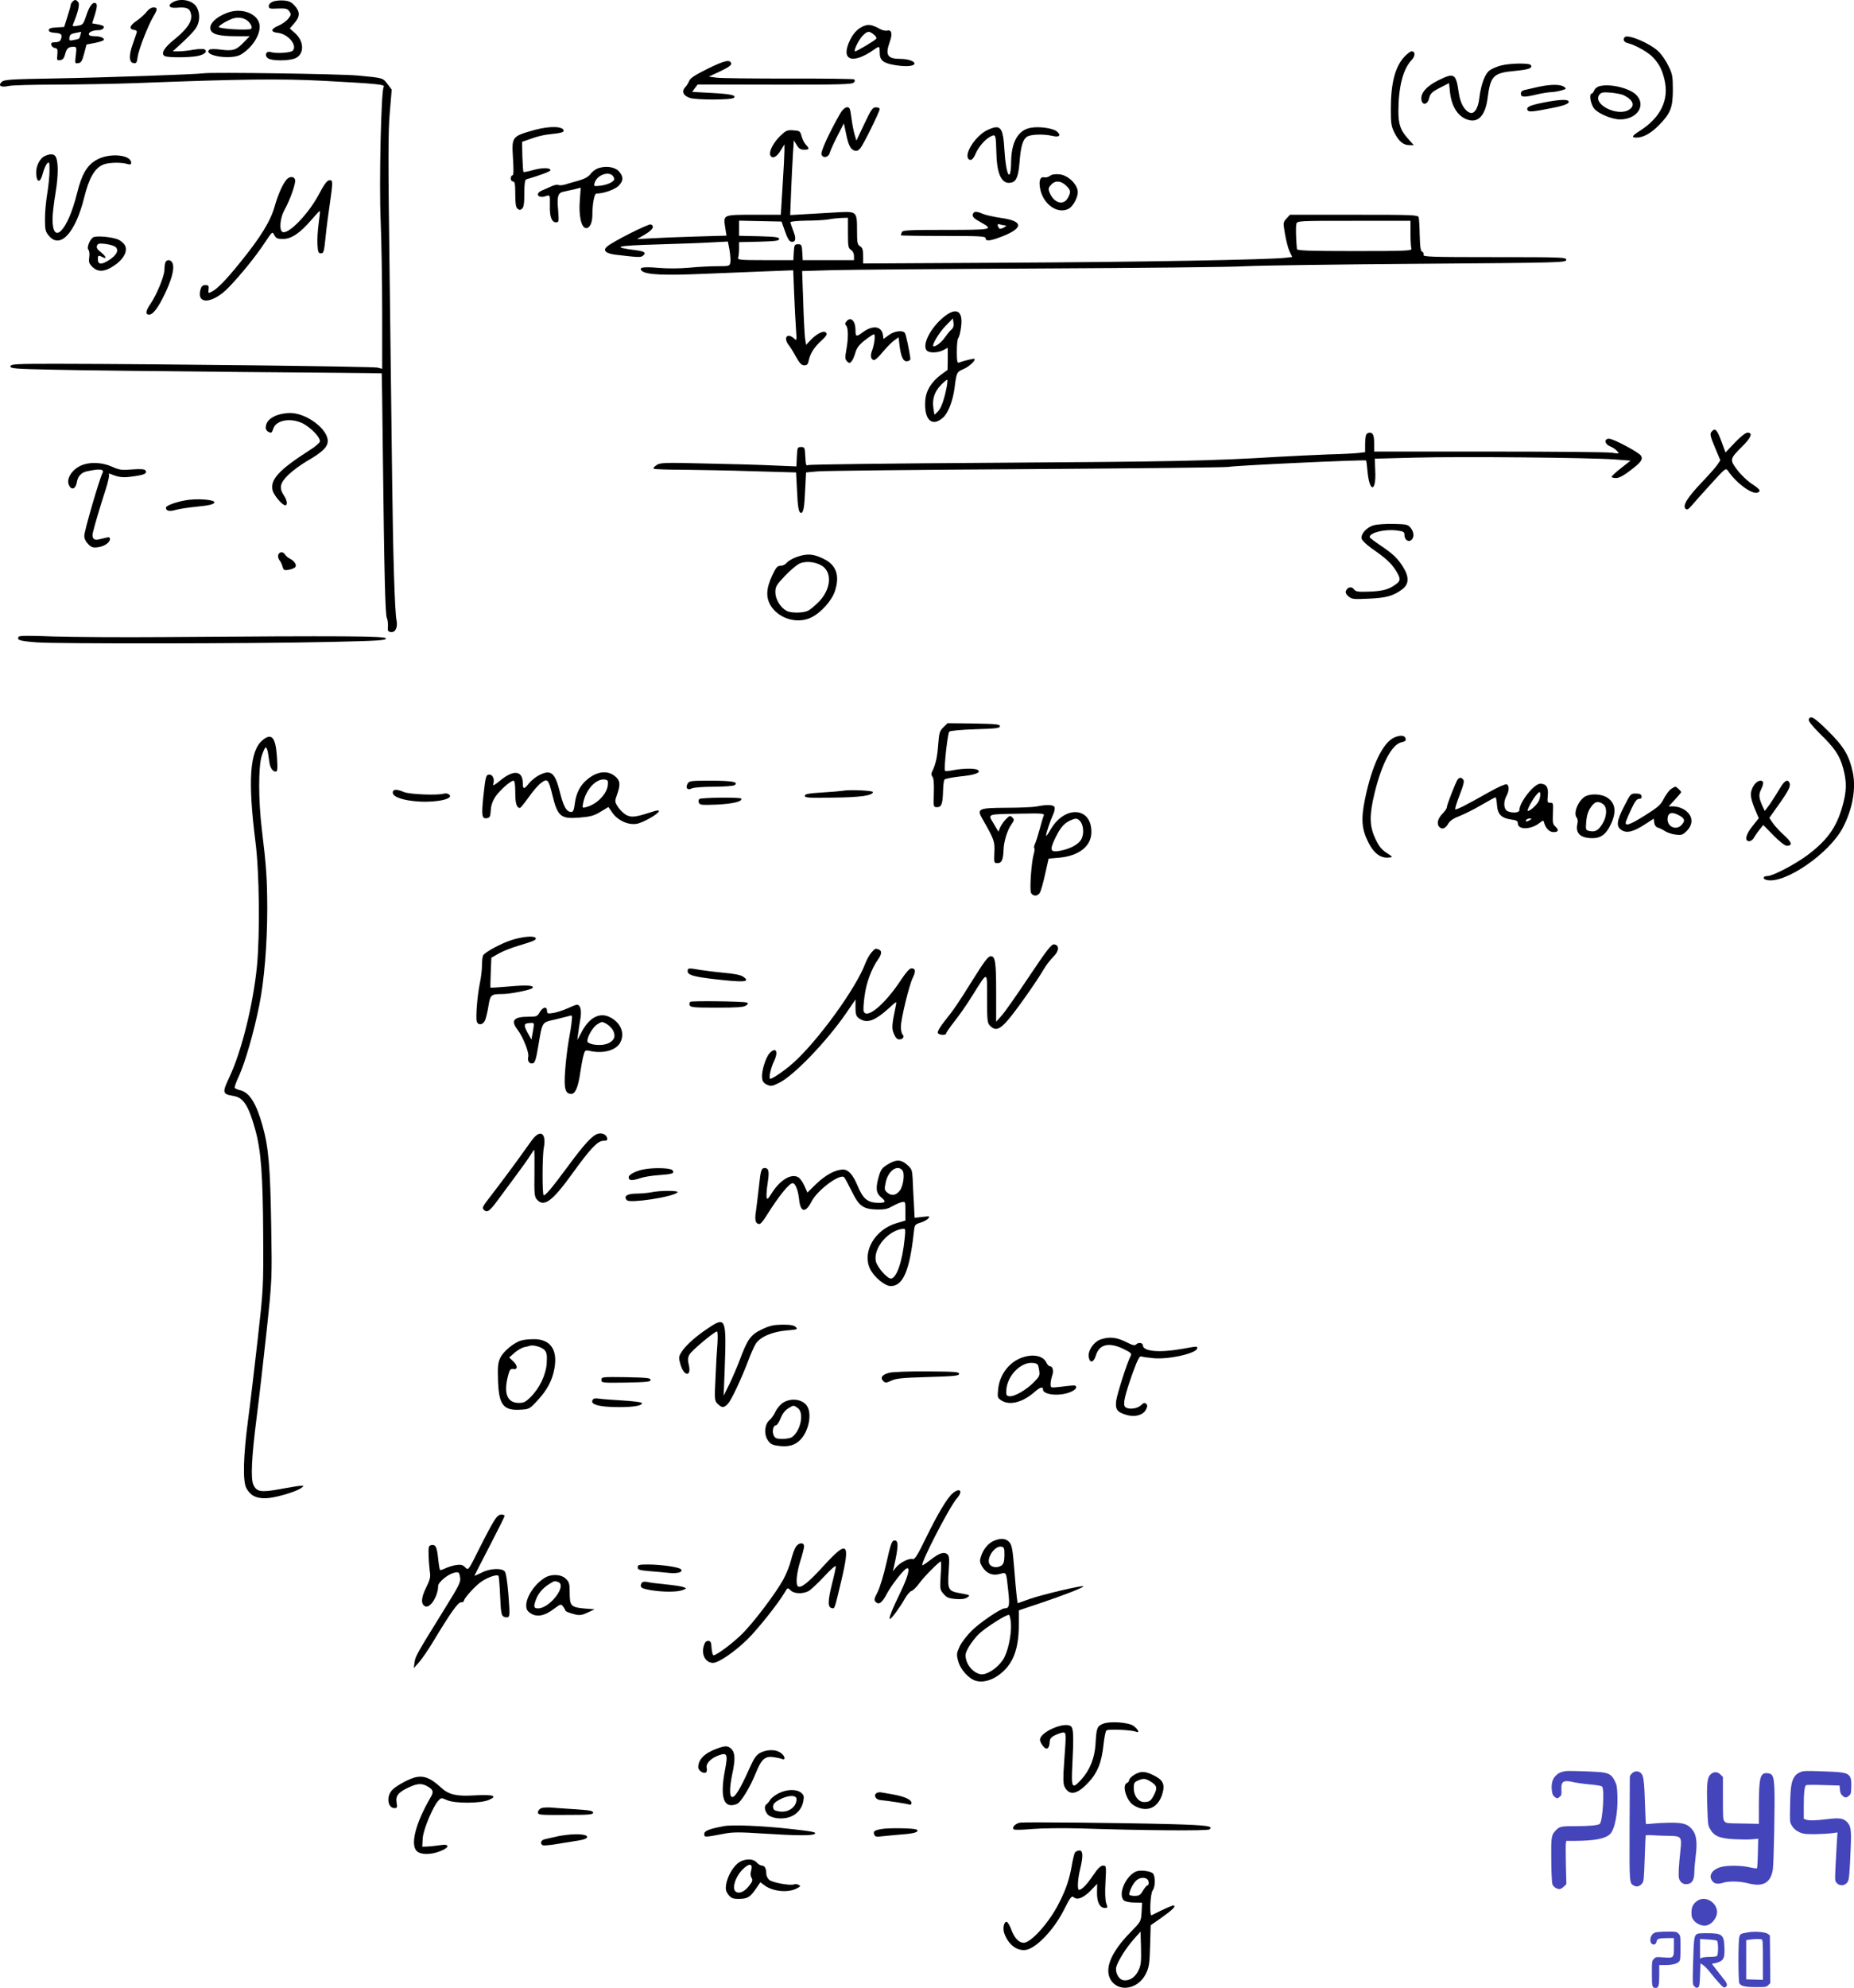<svg height="1313.63pt" preserveAspectRatio="xMidYMid meet" viewBox="0 0 1226.024 1313.63" width="1226.024pt" xmlns="http://www.w3.org/2000/svg"><g transform="matrix(.1 0 0 -.1 -24.265 1323.927)"><path d="m722 13228c-7-7-12-17-12-22 0-6-10-41-22-78l-21-67-51-3c-37-2-51-7-51-18 0-10 13-16 43-18 42-3 49-12 36-46-4-10-18-16-36-16-23 0-29-4-26-17 2-10 12-19 23-21 17-2 20-9 17-43-4-38-3-40 19-37 17 2 25 12 32 38 10 39 21 50 55 50 21 0 22-3 16-56-7-54-6-56 16-52 19 2 26 14 39 63l16 60 52 10c28 5 55 14 60 18 12 13-19 27-59 27-26 0-38 5-38 14 0 14 29 26 67 26 22 0 40 17 29 27-3 3-21 9-40 12l-34 6 19 60c12 39 15 63 8 70-18 18-44-11-65-76-20-61-23-64-58-70-31-5-36-4-30 10 34 83 45 132 34 146-15 18-22 19-38 3zm52-220c-8-28-3-24-42-33-31-6-33-5-30 17 2 18 11 24 38 29 19 4 36 7 38 8 2 0 0-9-4-21z"/><path d="m1390 13227c-42-21-32-43 19-39 70 6 89-3 97-43 9-47-25-97-111-167-67-53-90-93-64-109 18-11 160-11 218 0 47 10 69 30 46 44-8 4-41 3-72-2-31-6-75-11-97-11h-41l63 58c34 31 74 72 87 91 29 40 33 97 10 140-23 46-102 65-155 38z"/><path d="m2048 13229c-17-7-28-18-28-30 0-17 7-19 61-16 52 2 63-1 75-19 13-19 12-24-7-48-12-16-42-37-66-47-52-22-52-42-2-47 67-7 131-84 97-118-14-14-110-20-145-9-31 10-44-22-18-41 25-18 136-18 180 0 61 26 60 112-1 166l-35 31 30 35c38 43 39 75 3 115-21 24-38 32-72 35-25 2-57-1-72-7z"/><path d="m1212 13161c-12-16-41-42-64-58-48-32-55-56-20-61 17-3 22-8 18-20-3-9-15-43-26-76-26-72-24-120 6-124 18-3 22 3 27 41 7 50 66 201 102 264 31 52 31 63 2 63-14 0-32-12-45-29z"/><path d="m1749 13156c-76-27-124-74-115-110 8-33 56-46 170-46h90l-35-36c-53-56-74-63-154-53-44 6-73 5-79-1-40-40 149-68 210-31 71 43 124 122 124 184 0 80-111 129-211 93zm148-73c11-16 13-27 6-34-12-12-213-1-213 12 0 12 69 51 104 59 41 9 83-6 103-37z"/><path d="m5965 13071c-42-13-75-44-100-94-67-135 11-168 157-66 36 26 38 25 38-19 0-53 24-71 107-84 71-11 123-6 123 12 0 15-45 30-90 30-89 0-105 24-74 111 20 55 13 84-17 76-11-3-35 3-52 13-41 23-67 29-92 21zm56-60c16-13 21-23 14-30-14-14-127-81-137-81-14 0 21 73 49 103 32 32 43 33 74 8z"/><path d="m10987 12994c-15-15-6-34 21-40 52-13 139-63 170-98 40-46 56-78 72-145 31-133-26-250-166-338-50-32-55-43-19-43 43 0 93 27 144 78 80 80 96 119 96 237 0 90-3 106-29 158-15 32-44 75-64 94-53 54-203 118-225 97z"/><path d="m9533 12868c-64-67-93-175-93-350 0-96 3-114 25-158 29-56 58-80 98-80h29l-37 41c-52 58-65 96-65 186 1 160 31 276 87 335 26 27 26 58 0 58-7 0-27-15-44-32z"/><path d="m4922 12785c-84-42-115-62-122-81-6-14-17-32-26-41-26-27-13-57 31-71 43-14 277-14 291 1 17 17-22 25-147 32l-129 7 18 25 18 24 510-1c434-1 513 2 523 14 8 10 9 16 1 21-5 3-201 6-435 5-234 0-448 2-475 6l-50 7 75 35c53 25 75 41 73 51-6 30-43 21-156-34z"/><path d="m10167 12806c-27-7-61-22-75-33-30-22-57-96-67-183-7-65-33-106-61-96-37 13-65 63-75 133-18 127-29 134-136 81-76-38-116-83-111-125 4-41 39-38 50 3 9 37 19 46 84 79l49 25 6-58c11-103 58-171 129-187 63-14 106 38 120 146 19 148 37 167 184 180 90 9 114 18 102 38-10 15-139 13-199-3z"/><path d="m1590 12755c-45-7-637-28-982-34-306-5-339-8-355-24-25-25-3-37 46-26 20 5 162 9 316 9 154 1 390 5 525 10 701 27 961 30 1245 15 352-19 408-24 395-40-17-20-31-638-20-885 5-124 10-395 10-602v-376l-32 8c-31 7-1428 24-2123 25-271 0-300-2-303-16-3-15 25-18 285-23 158-4 711-10 1228-15 517-4 941-8 942-9s4-228 7-504c10-838 16-1092 27-1113 5-11 8-36 7-55-3-29 0-35 19-38 30-4 47 30 38 77-12 60-23 419-29 921-3 261-11 881-17 1377-10 735-10 930 1 1056l13 154-28 37c-31 41-27 40-195 56-118 11-966 23-1020 15z"/><path d="m10410 12664c-36-8-75-17-87-20-15-3-23-12-23-24 0-24 21-25 105-5 33 8 74 14 90 15 17 0 48 5 70 11 37 10 38 12 20 25-24 17-90 17-175-2z"/><path d="m10825 12671c-17-3-34-15-40-29-5-12-13-22-17-22-19 0-7-70 17-99 29-34 118-71 171-71 112 0 174 92 108 161-42 44-167 76-239 60zm157-62c61-31 74-67 36-93-76-53-251 36-197 100 11 13 25 15 76 11 35-4 73-11 85-18z"/><path d="m10447 12561c-90-18-115-30-102-51 8-12 35-10 164 16 82 16 115 30 106 45-9 13-67 10-168-10z"/><path d="m5798 12488c-71-124-129-250-123-269 9-28 47-21 55 11 7 23 30 72 75 159l18 35 14-65c15-77 30-107 56-115 15-5 26 0 40 17 21 26 127 241 127 258 0 6-11 11-25 11-22 0-31-13-77-110l-52-110-12 40c-6 21-15 65-19 96s-9 63-12 71c-10 27-41 13-65-29z"/><path d="m3780 12381c-153-43-154-43-145-188 5-81 4-113-4-113-6 0-11-9-11-20s7-20 15-20c12 0 15-16 15-84 0-62 4-87 15-96 12-10 18-10 30 0 11 9 15 35 15 102 0 62 4 90 13 92 99 29 162 53 160 61-4 17-54 17-116 0-32-9-61-15-63-12-2 2-5 48-7 101l-2 98 35 12c71 26 106 34 173 41 45 4 67 11 67 20 0 30-91 33-190 6z"/><path d="m6775 12381c-79-35-160-160-127-193 14-14 30-2 46 35 18 43 62 95 97 113 37 19 37 18 41-116 4-140 38-202 100-187 32 8 45 41 53 137 8 101 21 146 48 165 24 17 109 20 170 6 45-11 60 4 28 30-26 21-114 34-171 24-84-14-129-92-131-225-2-147-34-92-44 75-9 155-25 175-110 136z"/><path d="m5402 12341c-44-43-75-102-66-126 11-28 42-16 68 28l26 42v-40c0-22-5-127-12-232l-12-193h-177c-206 0-204 1-191-83l9-55-206-6c-113-3-246-9-296-12l-90-5 53 31c51 30 66 55 38 66-15 6-260-118-290-147-28-26-7-45 57-53 154-18 167-19 182-6 22 18 10 28-43 35-173 22-140 31 143 39 127 4 282 9 346 13l115 6 11-57c5-32 8-69 5-82-4-23-8-24-86-24-44 0-128-4-186-10-64-6-144-6-205-1-98 9-131 3-109-19 27-27 149-32 419-20 149 6 340 14 426 17l157 6 6-149c3-82 9-187 12-234 6-84 6-85-13-67-45 40-72 4-35-44 11-13 33-49 49-79 24-42 36-55 54-55s25 7 29 30c10 47 35 87 79 128 42 38 48 51 32 61s-57-11-94-48l-34-36-7 47c-3 27-9 136-12 244l-7 197 204 6c112 3 731 8 1374 11 644 3 1253 9 1355 15 102 5 620 12 1153 16 929 7 967 8 967 26 0 17-21 18-475 18-416 0-474 2-469 15 3 8 0 17-8 20-11 4-15 30-17 108-1 56-4 110-7 120-5 16-34 17-428 17h-423l-23-25c-22-24-23-26-10-102 7-43 21-95 30-115l18-37-42-5c-98-13-1002-29-1863-33l-933-5v51c0 40-4 53-20 63-18 11-20 24-20 103 0 128-1 128-131 121-57-3-151-9-208-12l-103-6 6 154c3 84 9 195 12 246l6 94 19-31c14-24 26-31 49-31 35 0 37 6 11 34-11 12-23 37-28 56-9 33-12 35-54 38-41 3-49-1-87-37zm448-641c0-89 2-101 20-112 12-8 20-24 20-40v-28h-169-170l-3 53c-3 48-5 52-28 52s-25-4-28-52l-3-53h-186c-165 0-184 2-179 16 3 9 6 35 6 60v43l133 3c109 3 132 6 132 18s-23 15-132 18l-133 3v50 50l141-3 140-3 23-65c15-44 28-66 40-68 30-6 36 18 15 70-10 27-19 53-19 58 0 6 44 10 103 11 56 0 122 4 147 8 25 5 64 9 88 10l42 1zm3720-4c0-46 3-91 6-100 6-14-32-16-375-16-298 0-381 3-382 13-7 74-8 146-4 165 5 22 5 22 380 22h375z"/><path d="m543 12210c-37-15-64-68-61-120 4-62 28-60 44 4 7 27 20 56 28 65 15 14 16 9 16-49 0-36-7-103-15-150s-15-122-15-167c0-73 3-85 26-112 75-90 176 20 234 255 31 126 69 192 124 215 34 15 119 17 159 5 21-6 27-5 27 8 0 51-134 66-219 24-70-35-107-95-140-230-60-243-161-347-161-166 0 29 9 107 20 173 20 120 19 215-2 243-12 14-33 15-65 2z"/><path d="m4203 12129c-18-5-42-22-54-38-15-20-38-33-82-46-34-9-75-21-90-26-15-4-34-6-43-2-8 3-29-1-47-10-18-8-44-20-59-26-39-15-37-44 2-43 3 0 15 3 28 7 22 6 22 5 21-63-2-76 12-112 41-112 18 0 19 5 14 74-9 100-2 122 38 129 18 4 51 11 72 16l39 10-6-82c-8-102 9-180 39-185 25-4 44 33 44 86 0 74 13 142 26 142 47 0 121 26 146 50 34 34 35 60 5 95-25 30-82 40-134 24zm97-59c9-16 6-22-15-36-14-9-46-19-71-22-45-5-46-4-39 19 16 55 102 82 125 39z"/><path d="m7186 12077c-11-8-27-12-37-10-30 8-40-28-25-88 25-97 117-156 186-119 28 15 60 73 60 109 0 50-63 112-120 118-30 3-51 0-64-10zm106-64c33-31 34-44 11-84-30-51-94-30-121 41-8 20-6 30 11 48 27 30 65 28 99-5z"/><path d="m2138 12053c-26-30-56-98-78-174-27-99-92-205-229-374-87-108-150-174-184-191-28-15-28-15-25 13 3 24-1 28-21 28-19 0-26-7-33-30-27-103 83-93 188 16 81 84 180 207 236 292 52 78 52 78 65 52 11-21 21-25 57-25 55 0 112 38 186 124 30 35 56 63 58 61s-2-38-8-82c-6-43-10-105-8-138 3-52 6-60 23-60 18 0 21 11 31 110 6 61 19 159 28 219 21 146 21 158-5 154-14-2-34-29-67-92-71-135-213-279-245-247-19 19-10 94 16 141 38 68 78 181 71 202-7 23-36 23-56 1z"/><path d="m6676 11825c-6-17 5-29 58-58 80-45 69-47-237-47-251 0-286-2-291-16-3-9-6-18-6-20s126-4 280-4c242 0 280-2 280-15 0-19 23-19 78 0 174 61 183 112 24 134-48 7-102 19-120 27-42 18-58 18-66-1zm212-75c12-1 10-5-8-15-19-10-27-10-32-2-13 20-9 30 8 23 9-3 23-6 32-6z"/><path d="m859 11671c-24-15-44-70-32-82 6-6 9-28 6-49-5-32-1-43 20-64 37-37 82-34 143 7 63 41 93 97 73 134-8 15-28 32-44 39-43 18-146 27-166 15zm149-65c22-22 5-54-45-86s-73-30-73 6c0 27 3 28 31 14 31-17 23 6-12 33-23 18-30 30-25 42 5 15 15 17 58 12 29-4 58-13 66-21z"/><path d="m1336 11504c-3-9-6-31-6-49 0-39-51-163-91-222-34-49-37-73-10-73 26 0 61 47 105 140s61 158 52 193c-7 30-40 37-50 11z"/><path d="m6467 11130c-81-74-127-176-95-208 17-17 73-15 108 3l30 16v-73l-1-73-45-33c-60-45-96-101-102-162-12-131 41-187 115-122 35 29 66 110 78 197 13 104 14 106 61 126 39 18 80 57 70 67-4 3-71-13-102-25-11-4-14 9-14 74 0 43 4 83 10 89 5 5 14 38 18 72 16 116-38 137-131 52zm66-70c-10-8-29-32-43-52-21-32-66-65-76-56-9 10 41 92 82 134l48 49 4-30c3-20-2-34-15-45zm-28-367c-15-84-38-153-60-173l-23-22-7 45c-9 59 8 109 51 153 19 19 37 34 40 34s2-17-1-37z"/><path d="m5840 11115c-10-12-10-19-2-27 15-15 15-87 1-163-9-49-8-60 5-74 14-13 18-13 29-1 8 8 19 34 26 58 9 32 24 52 62 82 28 22 55 40 61 40 11 0 3-69-14-112-12-32-5-58 16-58 7 0 33 24 57 54 24 29 58 63 74 75l30 21 6-52c10-80 25-110 52-106 13 2 21 9 20 18-7 54-29 157-36 168-14 21-71 14-108-14l-34-25-3 24c-8 61-66 70-133 21-43-32-49-31-49 12 0 63-31 94-60 59z"/><path d="m2063 10491c-43-20-63-45-63-79 0-17 18-32 36-32 3 0 10 13 15 29 22 61 136 72 213 21 55-37 98-87 94-109-2-9-32-35-68-57-201-129-261-193-245-264 7-32 64-100 84-100 17 0 13 32-9 65-33 50-26 82 29 136 27 26 81 66 120 89 106 61 141 95 141 135 0 80-142 185-249 185-33 0-73-8-98-19z"/><path d="m11560 10385c-11-13-7-31 23-102l36-86-21-31c-12-17-59-70-105-118-92-97-125-150-104-171 10-9 18-5 42 23 16 19 73 83 127 142 95 105 97 106 112 85 55-81 159-157 195-143 25 9 17 22-40 59-30 20-73 62-96 93-49 66-48 71 37 155 57 57 69 89 33 89-13 0-45-25-84-66l-62-65-23 63c-33 90-45 103-70 73z"/><path d="m9276 10364c-3-9-6-37-6-64v-49l-42-5c-24-3-115-8-203-10-88-3-239-11-335-16-436-27-722-32-1865-39-671-4-1228-11-1237-15-15-7-17 0-20 56-3 60-4 63-28 63s-25-3-28-64l-3-64-147 6c-81 4-283 10-449 13-277 7-304 6-328-10-15-10-24-20-20-24 3-4 90-7 193-7 103-1 314-5 468-10l281-8 6-116c5-114 11-151 27-151s22 37 27 151l6 116 76 7c42 4 668 11 1391 15 723 5 1322 11 1330 15 21 8 900 49 907 42 1-1 6-35 9-74 13-140 58-136 51 4l-3 82 270 7c302 8 1153 0 1316-12l105-8-62-49c-35-27-63-53-63-58 0-4 13-8 29-8 20 0 50 16 92 48 75 57 88 75 73 100-14 22-182 112-211 112-34 0-30-35 6-50 16-6 37-20 47-31 17-19 16-19-32-12-27 5-392 8-811 8h-763v47c0 59-7 78-30 78-10 0-21-7-24-16z"/><path d="m798 10170c-73-22-123-94-98-140 17-33 44-21 51 23 6 38 29 63 64 71 87 19 120 16 105-12-21-42-120-381-120-414 0-18 10-39 26-55 21-21 32-25 66-20 42 6 78 31 78 55 0 10-7 13-25 8-14-3-37-9-51-12-31-8-46 10-37 46 9 41 53 189 84 283 16 49 26 94 22 100-4 7 0 8 13 3 53-22 82-25 148-15 74 10 93 19 81 39-6 9-30 11-87 7-70-6-85-4-135 18-57 26-130 32-185 15z"/><path d="m1470 9933c-67-12-130-35-130-49 0-22 24-27 67-14 21 6 79 15 129 20 94 9 124 17 124 30 0 18-117 26-190 13z"/><path d="m9328 9768c-47-12-89-59-81-89 3-12 33-40 65-63 93-64 129-97 160-145 36-58 35-71-7-99-42-30-89-41-183-43-60-2-75 1-86 16-15 21-43 15-53-11-4-11 2-24 18-37 22-18 35-19 135-14 116 5 163 19 221 63 44 34 45 81 3 148-37 58-66 85-152 143-38 25-68 49-68 53 0 29 98 53 175 44 48-6 55-9 55-29 0-32 25-51 45-35 21 17 19 53-4 81-17 22-28 24-113 26-51 1-110-3-130-9z"/><path d="m2083 9574c-3-9-1-24 5-33 13-17 16-24 26-55 5-15 12-17 38-12 18 3 37 11 42 16 14 14-3 41-34 57-13 6-27 19-32 27-12 21-37 20-45 0z"/><path d="m5547 9569c-46-11-89-32-106-53-8-9-24-16-38-16-20 0-29-11-54-64-42-90-43-151-4-208 58-82 177-113 265-68 65 33 135 112 155 176 32 101 7 171-76 210-56 28-94 34-142 23zm123-64c76-39 72-152-8-238-26-27-59-55-74-63-33-17-115-18-145-1-40 22-73 77-73 122 0 37 7 49 63 108 34 36 78 73 97 82 39 17 95 13 140-10z"/><path d="m366 9031c-14-22 6-28 121-37 137-10 1411-9 1943 3 314 7 365 10 365 23 0 16-271 18-1465 9-283-2-615 0-736 4-157 6-224 6-228-2z"/><path d="m12204 8485c-4-10 20-41 72-93 100-97 132-145 155-229 25-91 24-154-6-257-39-136-100-220-227-316-83-62-231-140-267-140-30 0-35-19-6-26 118-30 419 177 506 349 63 122 86 255 64 362-24 111-58 169-162 272-93 92-118 107-129 78z"/><path d="m6481 8433c-25-25-28-38-34-113-6-82-16-130-39-177-8-16-8-26 1-37 8-9 11-46 9-107-3-94-3-94 22-94 29 0 37 23 39 110 1 33 5 65 9 72 4 6 51 15 104 21 97 9 143 26 116 43-18 12-94 11-158-1-29-6-55-8-58-5-9 9 17 248 28 259 6 6 78 13 173 16 135 4 162 7 162 20s-27 15-173 18l-173 2z"/><path d="m9464 8366c-77-34-149-184-195-408-27-133-22-199 23-287 36-72 82-105 135-99 28 3 28 3-15 31-34 22-51 43-75 95-39 84-40 154-4 302 48 196 115 321 178 334 22 4 30 11 27 23-4 23-34 26-74 9z"/><path d="m1978 8347c-84-71-97-266-46-672 26-201 30-607 10-820-25-252-100-557-180-729-52-110-50-117 26-130 64-10 98-63 142-220 39-139 51-304 53-691 2-355 1-365-36-695-21-184-49-425-64-535-32-242-36-405-11-451 27-49 64-68 131-66 59 2 193 41 231 67 20 15 20 15-3 15-13 0-74-10-137-22-128-23-156-18-177 32-17 42-10 184 22 435 17 132 47 393 67 580 36 340 36 340 30 700-6 379-17 512-57 654-42 151-88 223-151 236-15 4-30 10-33 15-3 4 10 41 29 81 40 88 97 285 132 459 34 165 54 409 54 650-1 196-6 271-36 520-23 191-23 409-1 483 10 31 22 57 27 57s12-17 15-37c3-21 8-51 10-67 6-34 22-56 41-56 12 0 13 18 8 98-9 130-35 160-96 109z"/><path d="m3809 8117c-22-11-52-35-67-53-33-42-42-43-42-3 0 85-58 94-146 23-43-35-54-41-49-25 9 30-3 61-25 61-24 0-26-8-41-143-13-128-10-150 23-145 20 3 23 10 26 52 2 34 12 62 32 92 30 43 99 104 119 104 7 0 11-28 11-78 0-72 9-102 31-102 4 0 30 32 58 71 27 39 64 82 83 95 41 31 48 23 73-79 35-144 55-161 180-151 71 6 95 12 138 38l53 32 27-39c37-51 103-81 160-72 42 7 147 67 147 84 0 6-14 5-32-1-118-38-144-42-177-28-18 7-44 31-59 52-25 39-25 40-9 86 22 62 21 88-4 113-50 50-123 45-192-12-47-38-74-90-83-158-7-56-13-64-38-55-23 9-40 46-61 129-32 128-59 151-136 112zm453-66c-5-59-73-128-144-146-26-7-26-7-17 36 19 84 84 152 139 147 22-3 25-7 22-37z"/><path d="m9882 8088c-12-16-72-168-72-185 0-7-13-26-30-43-32-33-39-70-16-89 18-15 38-6 57 27 11 18 35 34 75 49 32 13 97 45 144 73 47 27 88 50 92 50s8-23 10-51c4-61 29-87 96-96 33-4 42-10 42-25 0-44 86-43 144 3 25 19 25 19 31-3 11-35 35-58 61-58 32 0 37 14 13 36-18 16-20 28-17 89 3 66 2 70-18 69-19 0-20 4-16 49 5 53-10 77-50 77-41 0-138-123-138-175 0-18-50-21-81-5-23 13-25 63-4 100 18 32 19 69 1 76-8 3-56-18-108-47-161-91-226-124-232-118-3 3 10 45 29 94 26 66 32 92 24 102-14 16-24 16-37 1zm538-139c-11-26-57-69-74-69-10 0 34 83 58 108 18 20 22 21 24 7 2-9-2-30-8-46zm-60-129c-20-13-33-13-25 0 3 6 14 10 23 10 15 0 15-2 2-10z"/><path d="m4789 8059c-15-28 1-45 29-30 12 6 74 11 144 11 68 0 130 5 138 10 31 21-16 30-157 30-135 0-143-1-154-21z"/><path d="m11840 8048c-27-44-25-75 6-152l27-64-42-53c-45-56-54-99-21-99 10 0 25 10 31 23 7 12 23 36 37 53l25 31 67-68c40-41 76-69 88-69 40 0 35 22-17 69-28 25-62 62-75 81l-23 34 58 82c68 95 84 127 76 148-12 30-35 16-65-36-17-29-46-74-64-101l-35-47-13 27c-27 59-29 81-11 116 9 18 15 39 13 45-7 23-42 12-62-20z"/><path d="m11292 8024c-12-8-33-37-47-63-20-41-39-57-122-109-104-66-139-77-128-41 4 12 20 50 37 85 22 47 35 64 50 64 13 0 18 6 16 18s-13 17-38 17c-34 0-36-3-77-84-50-97-54-133-18-157 35-23 79-12 153 36l61 39 3-27c2-16 11-28 23-32 11-3 32-13 46-22 14-10 45-21 70-24 38-5 48-3 71 19 53 49 47 110-14 147-18 11-48 20-67 20h-34l42 45c22 24 41 47 41 49 0 7-31 36-38 36-4 0-18-7-30-16zm66-180c26-17 28-31 5-56-34-38-93-15-93 37 0 47 31 54 88 19z"/><path d="m2840 8001c0-29 71-53 176-59 126-7 237 21 193 49-8 5-22 6-33 3-39-12-225-5-262 11-50 21-74 19-74-4z"/><path d="m5815 8013c-11-2-72-7-135-11-92-6-115-10-115-22 0-13 26-15 188-12 181 2 262 14 262 37 0 10-160 17-200 8z"/><path d="m10734 7980c-49-19-91-113-65-144 7-8 9-25 5-40-15-63 19-96 100-96 56 0 91 27 122 94 38 82 29 141-28 176-34 21-96 25-134 10zm111-56c27-20 24-81-5-128-27-44-47-56-84-49-28 6-28 7-24 62 3 37 12 69 29 93 26 41 51 47 84 22z"/><path d="m4868 7959c-6-4-8-15-4-24 6-16 18-17 119-13 107 5 172 21 161 40-6 9-260 7-276-3z"/><path d="m7095 7909c-22-4-110-8-196-8-187-1-199-6-159-75 77-134 82-148 78-221-3-69-2-70 22-70 27 0 37 23 39 90 2 53 25 129 52 166 19 28 20 32 6 46s-18 13-42-11c-14-14-31-39-38-54l-12-29-32 54c-38 65-50 61 175 65 143 3 162 2 157-12-4-8-16-49-27-90s-25-85-31-97c-6-13-8-26-5-29 4-3 2-20-3-37-16-54-29-239-18-259 13-24 46-23 59 3 6 11 22 66 34 122l23 102 70 6c132 12 213 77 213 170 0 167-177 177-270 16-16-29-30-47-30-40 0 16 28 99 47 140 8 18 13 40 9 48-6 17-54 18-121 4zm288-94c24-24 30-81 12-119-17-36-75-67-145-80-59-10-66 3-37 68 36 78 61 110 99 129 41 20 53 21 71 2z"/><path d="m3623 7026c-69-23-170-77-185-100-4-6-8-35-8-64s-6-83-14-120c-17-80-29-232-20-255 10-27 43-20 55 11 6 15 16 57 22 94 12 74 17 78 94 78 50 0 184 27 196 39 18 18-35 22-154 11-67-6-123-9-123-8-1 2 0 47 2 100l4 98 51 29c29 16 86 38 127 50 101 30 122 39 115 51-10 17-86 10-162-14z"/><path d="m7046 6783c-80-120-161-236-181-257l-35-39v197c0 196-6 236-35 236-18 0-42-32-122-160-91-146-124-195-183-268-29-36-49-70-46-78 6-16 56-19 56-3 0 5 25 41 55 79s83 113 116 167c107 170 99 171 99-16 0-148 2-163 20-181 35-35 63-26 118 38 53 61 190 255 237 336 15 26 44 63 62 81 40 38 43 78 7 83-18 3-46-33-168-215z"/><path d="m6006 6945c-13-14-31-46-41-72-60-163-315-515-481-662-52-46-132-101-147-101-13 0 1 68 25 118 30 63 11 95-30 51-26-27-54-119-50-161 2-25 10-36 32-47 27-12 34-11 81 12 96 47 311 270 440 456l65 95v-50c0-55 5-66 37-83 46-24 97-3 181 73 55 50 55 51 49 21-27-129-29-152-13-188 10-25 21-37 35-37 25 0 37 18 22 33-6 6-11 29-11 50 0 51 55 277 79 325 21 42 18 62-9 62-12 0-35-26-66-72-106-163-229-267-250-213-3 8-1 54 6 102 11 87 46 181 90 243 24 34 26 56 4 64-22 9-23 9-48-19z"/><path d="m4790 6821c0-24 35-35 155-50 220-26 267-23 210 15-15 10-61 19-122 24-54 5-125 14-158 19-80 14-85 14-85-8z"/><path d="m4808 6619c-6-4-8-14-5-23 6-14 30-16 180-16 134 0 178 3 193 14 16 12 16 15 4 20-22 8-360 12-372 5z"/><path d="m3995 6575c-27-12-69-26-92-30-39-6-43-5-43 14 0 31-28 26-48-9-16-28-21-30-75-30-98 0-119-25-71-87 35-46 77-151 70-177-7-28 7-49 29-44 15 2 22 24 37 113 28 165 22 156 109 176 41 10 84 21 96 24 20 7 21 4 16-37-2-23-11-81-20-128-8-47-19-134-23-195-9-120 0-155 41-155 26 0 46 47 59 142 6 40 15 90 21 111 10 37 11 38 47 30 88-18 171 6 197 58 31 59 3 129-67 165-67 35-135 2-186-91l-32-60 6 45c3 25 10 69 15 98 9 56-1 93-24 91-7 0-34-11-62-24zm303-148c18-38 6-66-36-84-35-15-102-12-130 6-20 12 24 99 62 122 29 18 31 18 61 1 16-10 36-30 43-45zm-531-2-10-56-27 48c-27 51-24 61 26 62 20 1 20-2 11-54z"/><path d="m3760 5704c-19-26-46-63-60-83-32-47-168-229-227-305-39-50-43-60-31-72 21-21 38-10 88 58 25 34 79 107 120 162 42 56 86 118 99 139 12 20 24 37 26 37s3-69 2-154c-2-139 0-156 17-175 46-51 101-11 233 172 119 165 168 217 205 217 22 0 29 4 26 16-4 24-31 38-60 31-37-10-89-65-200-216-106-143-146-191-160-191-10 0-10 261 1 315 18 97-24 124-79 49z"/><path d="m6113 5544c-35-21-45-33-58-76-23-79-20-112 14-141 34-28 31-37-14-37-73 0-104 24-140 110-32 77-62 110-98 110-50-1-113-34-177-95l-58-57-20 45c-11 25-30 51-42 57-46 25-118-19-172-103-28-44-33-49-36-29-2 12 1 54 7 92 12 76 8 100-19 100-23 0-27-12-40-135-6-55-15-125-19-155-9-56-1-80 24-80 7 0 28 24 45 53 82 131 151 217 175 217 17 0 36-48 42-107 9-87 42-93 83-13 38 74 188 186 215 159 5-5 27-46 50-92 48-99 76-119 168-121 47-1 71 4 97 20 20 11 48 24 63 28 27 6 27 6 27-57v-64l-61-18c-142-43-226-189-173-301 26-54 98-114 137-114 81 0 125 102 152 351 6 55 7 56 44 68 21 6 45 19 52 28 13 15 10 16-38 10l-52-6-5 97c-3 53-7 126-8 160-3 58-6 67-36 93-40 36-74 37-129 3zm97-39c17-21 7-101-17-134-25-32-53-37-82-14-20 17-21 21-11 70 17 76 77 118 110 78zm15-452c-15-151-54-263-91-263-26 0-93 78-100 116-16 88 85 206 185 213 11 1 12-12 6-66z"/><path d="m4510 5513c-58-9-110-35-110-54 0-23 22-24 76-6 22 8 76 17 122 20 94 7 108 12 91 33-11 14-113 18-179 7z"/><path d="m4545 5359c-22-4-66-8-98-8-60-1-83-19-58-44 21-21 304 22 334 52 13 13-114 14-178 0z"/><path d="m4923 4460c-80-53-147-113-173-155-20-32-20-38-8-81 23-84 76-86 55-2-7 30-6 45 4 64 13 26 166 154 183 154 5 0 6-36 3-82-4-46-10-149-13-229-7-141-6-147 15-168 27-27 42-27 68 2 23 25 88 164 133 282 16 44 39 95 50 113 28 46 113 82 208 89 67 6 72 7 57 22-12 12-35 16-88 16-60-1-83-6-138-32-74-36-94-65-147-208-17-44-47-114-67-155l-37-75 7 175c12 341 8 351-112 270z"/><path d="m7520 4387c-43-15-82-70-78-112 5-46 32-44 47 5 22 75 85 91 180 46 53-26 59-31 50-49-22-40-88-247-95-294-7-58 5-76 67-94 54-17 109-3 129 33 11 22 12 30 2 40-9 9-17 7-35-10-26-25-88-30-105-9-14 17-2 73 50 220 32 88 46 116 57 112 7-3 46-8 85-12 106-8 286 34 286 67 0 13 1 13-100-5-154-27-260-17-260 25 0 15-30 19-42 6-11-11-23-9-70 15-62 31-110 36-168 16z"/><path d="m3688 4380c-49-15-117-72-137-114-16-34-18-59-15-149 5-162 35-201 148-194 58 3 61 5 113 61 64 69 98 132 112 212 23 124-28 195-138 193-31 0-68-4-83-9zm156-63c15-18 17-34 14-88-6-78-48-165-108-224-34-33-45-38-82-37-73 3-96 66-65 182 10 38 15 45 35 42 30-5 29 23-3 52l-25 24 35 31c19 17 48 33 63 37 15 3 32 7 37 9 23 9 81-8 99-28z"/><path d="m6960 4248c-66-41-109-111-117-191-5-52-4-56 22-73 54-35 140-13 219 56 36 32 56 38 56 16 0-24 56-39 118-32 57 6 107 32 101 51-4 11-9 11-106-1-63-7-63-7-63 19 0 14 5 38 10 53 12 31 5 64-14 64-7 0-18 11-24 25-25 55-121 61-202 13zm154-61c6-38 4-43-35-83-49-50-130-97-162-92-19 3-22 8-20 40 6 96 97 189 177 180 31-4 34-8 40-45z"/><path d="m6123 4167c-47-12-62-33-39-55 13-13 19-13 53 3 31 15 74 19 243 24 173 5 205 8 205 21s-30 15-210 16c-117 1-229-3-252-9z"/><path d="m4220 4120c0-20 4-20 163-18 136 3 162 5 162 18s-26 15-162 18c-159 2-163 2-163-18z"/><path d="m4167 3994c-33-34 30-54 170-54 99 0 159 11 149 28-3 5-61 12-128 16-68 4-137 9-153 12-17 3-33 2-38-2z"/><path d="m5422 3970c-18-11-40-37-50-57-9-21-27-47-40-58-33-28-39-91-13-132 16-25 29-33 65-38 70-11 116 2 153 41 56 60 77 175 40 225-32 42-102 51-155 19zm96-36c43-30 21-147-36-191-9-7-37-13-64-13-38 0-50 4-58 21-14 25-5 69 14 69 7 0 21 21 31 46 11 29 28 52 49 65 37 23 36 23 64 3z"/><path d="m6543 3371c-36-30-100-137-176-293-58-119-75-146-89-142-24 7-84-23-110-55l-21-26 6 25c33 145 33 185 0 178-13-2-24-36-48-145-18-81-44-166-59-195-23-45-25-53-12-66 21-21 43-4 74 56 29 54 108 157 130 166 26 11 10-52-39-154-57-117-82-180-71-180 10 1 66 77 97 132 14 26 35 50 45 53 11 3 35 27 54 54 33 44 129 141 140 141 3 0 3-42-1-93-5-88-5-94 19-121 20-24 34-30 80-34 40-3 63 0 78 11 20 14 18 15-42 26-86 15-90 22-82 146 6 84 4 102-9 113-22 18-55 7-112-38-27-21-51-37-53-35-13 13 179 386 229 443 42 47 20 73-28 33z"/><path d="m3509 3187c-15-23-59-106-98-184-71-143-71-143-92-122-18 18-28 20-63 15-22-4-54-14-70-22s-31-12-34-10c-2 3-8 37-12 76-8 77-17 94-46 88-16-3-19-12-17-68 1-36 5-84 8-107 6-35 2-52-25-107-34-68-35-111-4-123 33-12 84 70 84 135 0 25 67 80 108 88 29 6 31 4 37-29 6-32-3-50-107-218-176-284-189-306-194-346l-5-38 33 37c18 20 60 80 93 135 120 199 166 263 186 263 10 0 19 4 19 9 0 14 55 78 99 115 41 35 116 64 130 51 3-4 8-63 11-132 4-101 8-128 21-136 9-6 23-8 31-5 12 5 12 27 3 146-7 86-16 146-24 156-20 24-99 21-154-8-26-13-47-22-47-20 0 1 45 89 100 195s100 196 100 201c0 4-10 8-22 8-16 0-31-13-49-43z"/><path d="m6814 3056c-37-16-69-55-84-102-10-29-9-39 7-67 27-45 67-63 116-50 46 13 43 19 57-111 11-101 7-115-25-116-24 0-164-95-216-147-31-30-67-77-80-104-21-46-22-54-10-97 14-56 71-118 118-131 43-12 97 1 147 36 95 67 136 167 136 336v94l143 48c156 52 290 105 284 111-8 8-272-55-353-83l-82-29-6 45c-3 25-11 111-17 191-10 121-15 149-32 168-23 25-57 28-103 8zm71-95c-1-41-5-57-20-68-25-17-65-13-78 8-24 38 32 123 76 117 20-3 22-9 22-57zm43-453c4-78-22-194-55-241-39-56-109-100-148-92-40 8-81 49-93 95-8 34-6 44 18 87 16 26 45 65 67 85 44 42 183 130 198 125 5-2 11-28 13-59z"/><path d="m5506 3017c-9-12-23-51-32-87s-32-94-52-130c-49-89-193-280-270-357-61-61-170-143-191-143-5 0-11 21-13 48-2 39-6 47-23 47-13 0-22-10-28-32-18-60 12-113 61-113 37 0 143 73 228 156 67 66 202 235 245 308 20 34 20 35 40 15 23-23 78-25 118-5 15 8 62 52 104 97 42 46 77 76 77 67 0-8-11-61-26-118-28-114-28-153-1-158 20-4 16-16 62 176 62 260 43 277-115 104-99-109-150-150-170-137-17 11-10 88 15 168 14 43 25 87 25 97 0 28-36 26-54-3z"/><path d="m4460 2881c0-16 11-19 78-25 42-3 102-9 132-12 57-5 93 7 75 25-14 14-133 31-217 31-60 0-68-2-68-19z"/><path d="m3845 2812c-92-57-153-184-107-224 44-40 100-33 168 19 43 32 47 33 60 16 7-10 14-21 14-24 0-9 25-19 70-30 27-6 45-3 80 14l45 21-66 5c-90 8-99 17-99 103 0 60-3 72-25 93-30 31-96 34-140 7zm89-28c60-23-56-174-133-174-28 0-31 10-16 53 15 44 46 81 90 108 33 21 36 22 59 13z"/><path d="m4493 2784c-7-3-13-14-13-24 0-14 13-20 63-29 81-14 178-14 214 0 28 11 28 11 4 20-13 5-67 13-120 18s-105 12-116 15-26 3-32 0z"/><path d="m7533 1846c-36-17-40-27-46-136-6-90-38-169-92-229-64-70-69-62-61 97 9 176 7 233-6 249-33 41-209-32-208-86 0-9 9-27 20-41 23-30 42-18 44 27 1 21 9 32 36 45 19 9 43 17 53 18 20 0 21-4 7-193-8-108-7-145 2-165 31-61 81-54 155 24 63 66 91 136 103 253 5 46 13 88 19 94 11 11 165 4 195-8 27-12 17 14-15 38-35 25-161 33-206 13z"/><path d="m4986 1684c-84-30-126-72-126-124 0-21 34-45 51-34 6 3 8 17 5 30-7 28 27 64 80 83 56 20 61 7 41-97-35-183-9-259 78-225 26 9 88 111 125 203 38 94 61 115 118 107 20-3 45-8 55-12 28-12 21 22-10 42-33 22-88 21-132-1-26-14-41-34-68-94-69-155-104-209-123-197-14 9-12 68 5 150 21 97 19 141-5 165-23 23-40 24-94 4z"/><path d="m7743 1510c-18-11-33-26-33-34s-7-16-15-20c-29-11-13-91 28-134 11-12 38-27 60-33 70-19 126 20 148 102 16 59 1 87-64 118-54 26-83 26-124 1zm120-52c31-22 33-37 11-81-20-39-31-47-66-47-37 0-68 42-68 92 0 34 4 41 32 52 35 15 49 12 91-16z"/><path d="m2980 1491c-51-16-129-61-149-87-35-44-22-114 20-114 18 0 20 4 14 38-7 45 13 68 85 101 55 25 83 26 121 4 38-23 41-35 18-74-99-170-135-313-89-354 26-24 91-24 153 0 65 25 65 51 0 40-27-4-64-8-83-9l-35-1 3 55c3 57 70 217 106 252 16 17 19 17 54 1 51-23 221-23 277 1 63 27 28 37-97 30-117-7-168 5-218 51-72 67-120 84-180 66z"/><path d="m5390 1387c-24-12-48-32-54-42-6-11-17-24-23-28-17-11-16-38 2-64 10-14 31-24 61-29 91-13 164 32 179 112 6 32 3 41-15 56-31 25-97 23-150-5zm120-38c0-54-58-93-120-80-28 5-35 11-35 31 0 18 11 29 44 47 57 30 111 31 111 2z"/><path d="m6040 1390c-23-14-7-45 25-47 47-4 177-24 192-30 7-3 13 2 13 11 0 22-44 42-120 56-36 6-72 13-81 14-9 2-22 0-29-4z"/><path d="m3823 1290c-13-5-23-18-23-28 0-17 12-18 183-17 155 0 182 2 182 15 0 12-22 16-110 22-60 3-132 9-160 11-27 3-60 1-72-3z"/><path d="m6988 1194c-31-6-55-31-42-44 5-5 56-4 124 2 63 5 200 7 305 4 433-14 850-17 865-7 31 22-14 28-248 35-344 9-973 15-1004 10z"/><path d="m5030 1171c-100-19-130-31-130-52 0-23 0-23 132 2 55 11 104 11 255 1 220-14 323-15 342-3 18 11-8 17-174 35-171 19-369 27-425 17z"/><path d="m6067 1151c-45-9-51-15-43-37 5-13 15-15 54-10 26 3 83 8 128 12 82 6 115 16 100 31-10 11-191 14-239 4z"/><path d="m3990 1113c-19-2-53-7-75-13-22-5-52-11-67-15-28-5-37-28-17-40 5-4 52 0 102 9 51 8 115 19 142 23 34 6 50 13 50 23 0 16-60 22-135 13z"/><path d="m7352 998c-5-7-15-47-22-88-15-88-37-155-84-247-64-128-185-263-234-263-31 0-61 31-81 85-10 27-24 51-30 53-18 6-29-40-18-73 26-76 84-121 144-112 69 12 184 132 250 262 46 91 52 98 69 84 22-18 63-1 109 46l43 45-1-60c0-64 19-100 54-100 16 0 17 4 7 31-7 20-9 72-5 140 6 107 5 109-16 109-16 0-35-18-67-66-42-62-74-94-92-94-12 0-9 69 7 135 21 86 20 125-4 125-10 0-23-6-29-12z"/><path d="m5120 924c-37-32-67-88-76-141-4-30-1-44 16-66 18-22 29-27 66-27 58 0 76 10 114 65l31 45 28-21c53-39 150-50 208-22 29 14 32 18 18 25-9 6-23 7-31 4-26-10-145 12-165 30-10 9-19 27-19 40 0 34-10 54-29 54-9 0-24 9-34 20-25 30-87 27-127-6zm90-46c-6-19-5-36 2-48 10-15 7-25-16-54-31-41-71-56-91-35-22 22 1 94 45 140 45 47 73 46 60-3z"/><path d="m7755 871c-71-31-122-156-79-192 9-7 39-13 67-13l52-1-3-62c-4-62-4-62-75-135-123-125-170-234-133-306 48-93 185-73 237 35 20 41 24 66 27 183l4 136 69 48c74 53 95 73 86 82-5 5-58-18-149-64-15-7-9 143 7 164 19 25 19 98 0 114-19 15-84 22-110 11zm83-68c2-13-1-23-6-23-6 0-19-16-31-35-17-30-26-35-56-35-19 0-35 4-35 9 0 21 22 67 43 89 29 31 81 27 85-5zm-68-588c-23-47-64-71-104-61-28 7-51 55-41 88 13 43 66 126 113 179l47 53 3-108c2-93 0-114-18-151z"/></g><g fill="#44b" transform="matrix(.054 0 0 -.054 994.625 1331.041)"><path d="m750 2973c-57-10-88-25-119-57-40-41-55-100-46-179 6-45 12-61 32-77 32-25 35-25 64-1 22 17 24 26 21 89-4 105 24 120 164 87 33-7 119-19 190-25 88-8 134-16 144-26 32-32 8-420-28-456-18-18-126-28-289-28-185 0-206-4-250-52-55-58-58-82-55-363 1-145 7-274 13-293 11-34 51-62 89-62 12 0 35 14 52 31l31 30-6 238c-3 130-3 249 0 264l5 27h112c234 1 363 26 423 82 58 54 98 260 91 463-4 122-7 138-34 191-40 81-79 100-217 108-174 10-361 14-387 9z"/><path d="m3660 2971c-42-9-83-34-103-65-39-59-50-127-54-343-5-206-5-212 18-252 28-50 78-86 143-102 48-12 257-8 370 7l49 7-7-104c-4-57-11-189-16-294-9-177-9-192 8-214 35-47 100-46 136 2 22 29 27 86 42 452 7 191 0 235-44 283-45 48-92 56-241 38-146-18-229-20-265-6l-26 10v162c0 156 8 230 27 249 5 5 99 6 210 2l201-6 5-50c3-39 11-56 31-74 34-29 48-29 80 0 24 20 26 30 28 113 4 147-23 169-218 179-242 11-340 13-374 6z"/><path d="m1565 2945c-14-13-25-32-25-42s-1-297-3-638c-2-677-3-662 55-694 33-19 73-7 101 31 18 24 20 51 29 300 5 150 10 278 12 283 2 6 37 8 97 3 52-3 135-7 186-7 154-2 161-10 143-176-21-189-27-310-18-343 12-45 45-72 86-72 71 0 102 46 102 151 0 33 7 118 16 187 24 190 9 280-58 349-50 52-112 67-263 65-71-1-164-6-205-11-41-4-78-7-81-5-4 2-10 108-13 236-9 286-17 352-47 384-31 33-82 32-114-1z"/><path d="m2542 2944c-55-38-64-109-53-419 6-186 9-215 28-250 50-95 116-125 302-135 75-4 171-5 215-1l78 7-4-178c-2-97-7-181-11-184-4-4-42 1-85 11-104 26-285 27-363 3-106-33-149-107-99-170 26-34 68-41 132-21 74 23 202 20 308-7 182-47 274 5 301 168 12 77 27 831 19 994-7 152-20 181-86 186-88 7-103-51-104-401v-219l-201 4c-197 3-201 3-220 27-18 21-19 42-19 283v260l-29 29c-33 33-74 38-109 13z"/><path d="m2374 1391c-55-34-79-78-79-147 0-51 4-66 27-96 35-45 102-73 153-64 78 15 146 111 131 188-20 108-145 172-232 119z"/><path d="m1853 999c-39-11-66-56-61-101 6-59 69-64 76-6 4 30 34 38 145 38h67v-110c0-135-1-136-132-126-85 6-89 6-113-18-24-25-25-28-25-179 0-162 4-177 47-177 35 0 43 29 43 159v121h73c85 0 141 14 168 41 17 17 19 34 19 169 0 147-1 152-25 175-23 24-30 25-137 24-62 0-128-5-145-10z"/><path d="m2985 1000c-91-16-93-18-104-58-15-51-14-537 0-564 19-36 69-48 204-48 121 0 127 1 151 25l24 24-2 292-3 292-26 19c-31 23-161 33-244 18zm169-86c14-5 16-37 16-250v-245l-102 3-103 3v240 240l40 6c57 9 131 10 149 3z"/><path d="m2351 971c-24-24-29-73-37-372-6-232-6-237 15-258 23-23 29-25 51-11 12 7 16 40 20 150l5 141 35-23c19-13 59-55 88-93 30-39 78-96 108-128 47-51 56-57 74-47 29 16 25 42-15 92-19 24-62 78-95 121-61 77-61 77-33 77 15 0 46 9 69 19 56 26 67 57 62 179-6 156-27 172-220 172-93 0-111-3-127-19zm257-74c16-13 17-168 0-185-7-7-41-12-84-12-40 0-84-4-98-10l-26-10v120 119l98-6c53-3 103-10 110-16z"/></g></svg>